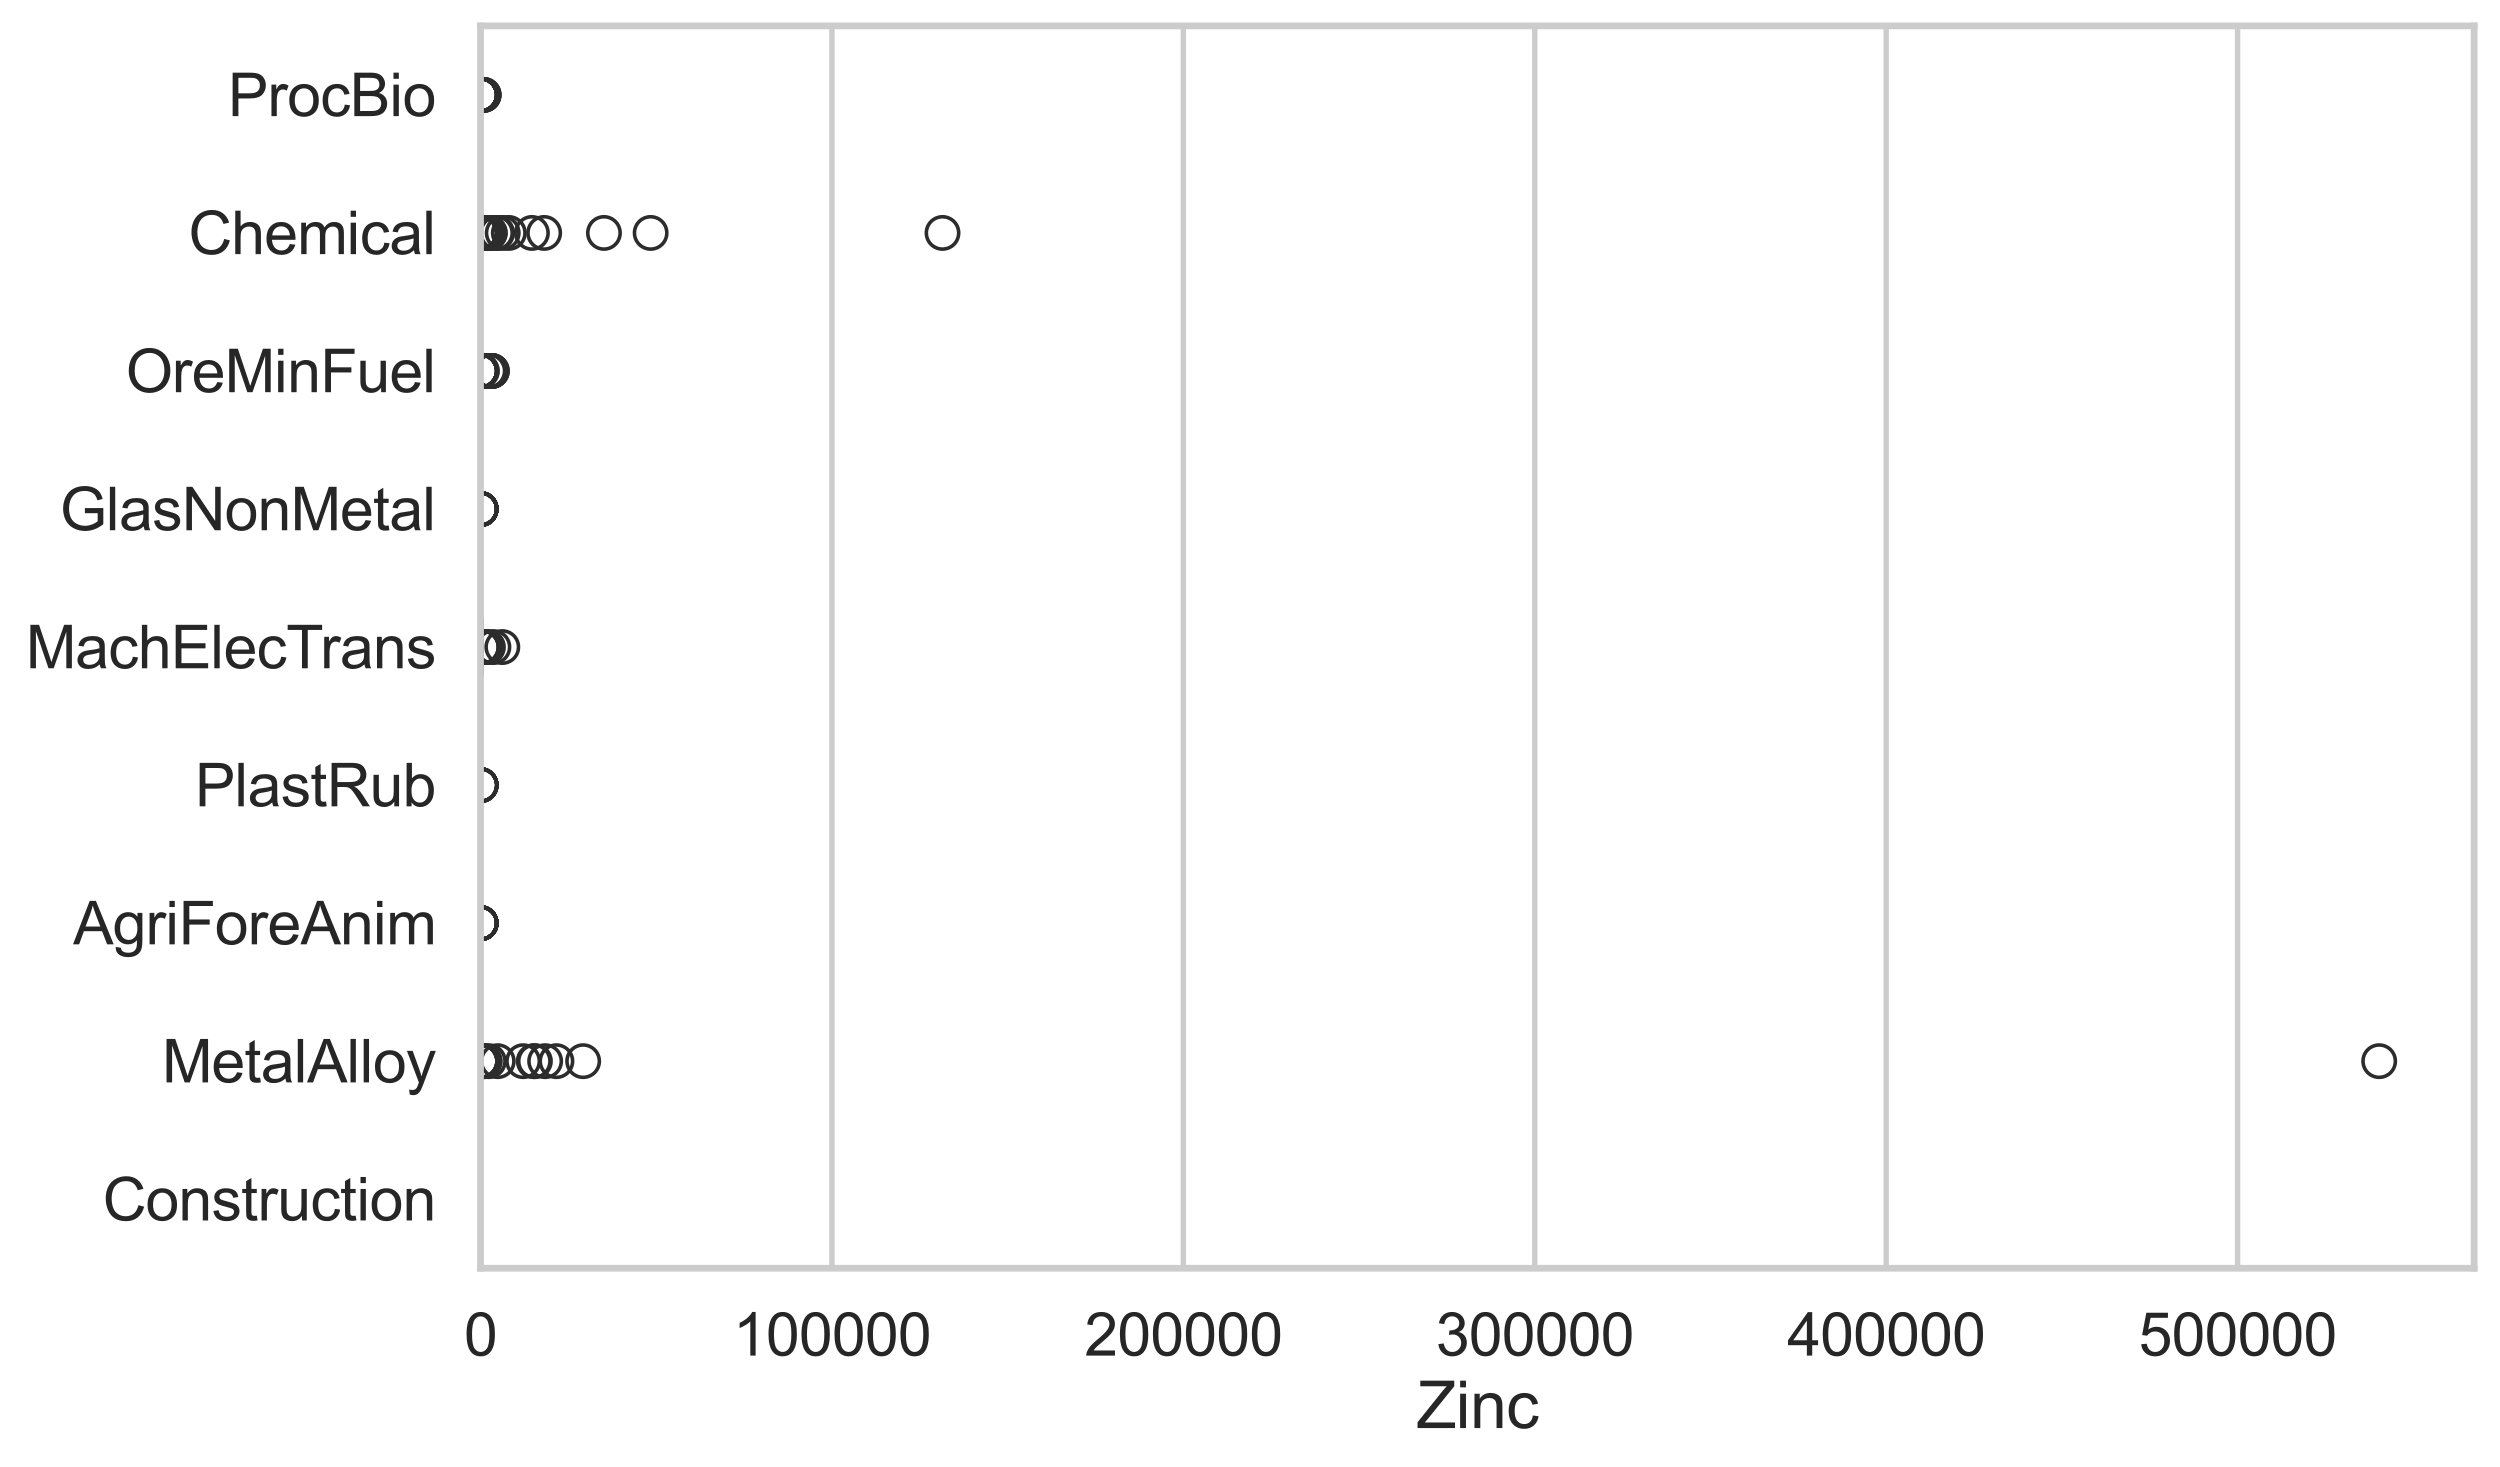 <?xml version="1.0" encoding="utf-8" standalone="no"?>
<!DOCTYPE svg PUBLIC "-//W3C//DTD SVG 1.1//EN"
  "http://www.w3.org/Graphics/SVG/1.1/DTD/svg11.dtd">
<svg xmlns:xlink="http://www.w3.org/1999/xlink" width="695.577pt" height="408.111pt" viewBox="0 0 695.577 408.111" xmlns="http://www.w3.org/2000/svg" version="1.1">
 <defs>
  <style type="text/css">*{stroke-linejoin: round; stroke-linecap: butt}</style>
 </defs>
 <g id="figure_1">
  <g id="patch_1">
   <path d="M 0 408.111 
L 695.577 408.111 
L 695.577 0 
L 0 0 
z
" style="fill: #ffffff"/>
  </g>
  <g id="axes_1">
   <g id="patch_2">
    <path d="M 133.697 352.86 
L 688.377 352.86 
L 688.377 7.2 
L 133.697 7.2 
z
" style="fill: #ffffff"/>
   </g>
   <g id="matplotlib.axis_1">
    <g id="xtick_1">
     <g id="line2d_1">
      <path d="M 133.697 352.86 
L 133.697 7.2 
" clip-path="url(#p09e934f419)" style="fill: none; stroke: #cccccc; stroke-width: 1.5; stroke-linecap: round"/>
     </g>
     <g id="text_1">
      <!-- 0 -->
      <g style="fill: #262626" transform="translate(129.109 377.17) scale(0.165 -0.165)">
       <defs>
        <path id="ArialMT-30" d="M 266 2259 
Q 266 3072 433 3567 
Q 600 4063 929 4331 
Q 1259 4600 1759 4600 
Q 2128 4600 2406 4451 
Q 2684 4303 2865 4023 
Q 3047 3744 3150 3342 
Q 3253 2941 3253 2259 
Q 3253 1453 3087 958 
Q 2922 463 2592 192 
Q 2263 -78 1759 -78 
Q 1097 -78 719 397 
Q 266 969 266 2259 
z
M 844 2259 
Q 844 1131 1108 757 
Q 1372 384 1759 384 
Q 2147 384 2411 759 
Q 2675 1134 2675 2259 
Q 2675 3391 2411 3762 
Q 2147 4134 1753 4134 
Q 1366 4134 1134 3806 
Q 844 3388 844 2259 
z
" transform="scale(0.016)"/>
       </defs>
       <use xlink:href="#ArialMT-30"/>
      </g>
     </g>
    </g>
    <g id="xtick_2">
     <g id="line2d_2">
      <path d="M 231.471 352.86 
L 231.471 7.2 
" clip-path="url(#p09e934f419)" style="fill: none; stroke: #cccccc; stroke-width: 1.5; stroke-linecap: round"/>
     </g>
     <g id="text_2">
      <!-- 100000 -->
      <g style="fill: #262626" transform="translate(203.944 377.17) scale(0.165 -0.165)">
       <defs>
        <path id="ArialMT-31" d="M 2384 0 
L 1822 0 
L 1822 3584 
Q 1619 3391 1289 3197 
Q 959 3003 697 2906 
L 697 3450 
Q 1169 3672 1522 3987 
Q 1875 4303 2022 4600 
L 2384 4600 
L 2384 0 
z
" transform="scale(0.016)"/>
       </defs>
       <use xlink:href="#ArialMT-31"/>
       <use xlink:href="#ArialMT-30" transform="translate(55.615 0)"/>
       <use xlink:href="#ArialMT-30" transform="translate(111.23 0)"/>
       <use xlink:href="#ArialMT-30" transform="translate(166.846 0)"/>
       <use xlink:href="#ArialMT-30" transform="translate(222.461 0)"/>
       <use xlink:href="#ArialMT-30" transform="translate(278.076 0)"/>
      </g>
     </g>
    </g>
    <g id="xtick_3">
     <g id="line2d_3">
      <path d="M 329.244 352.86 
L 329.244 7.2 
" clip-path="url(#p09e934f419)" style="fill: none; stroke: #cccccc; stroke-width: 1.5; stroke-linecap: round"/>
     </g>
     <g id="text_3">
      <!-- 200000 -->
      <g style="fill: #262626" transform="translate(301.718 377.17) scale(0.165 -0.165)">
       <defs>
        <path id="ArialMT-32" d="M 3222 541 
L 3222 0 
L 194 0 
Q 188 203 259 391 
Q 375 700 629 1000 
Q 884 1300 1366 1694 
Q 2113 2306 2375 2664 
Q 2638 3022 2638 3341 
Q 2638 3675 2398 3904 
Q 2159 4134 1775 4134 
Q 1369 4134 1125 3890 
Q 881 3647 878 3216 
L 300 3275 
Q 359 3922 746 4261 
Q 1134 4600 1788 4600 
Q 2447 4600 2831 4234 
Q 3216 3869 3216 3328 
Q 3216 3053 3103 2787 
Q 2991 2522 2730 2228 
Q 2469 1934 1863 1422 
Q 1356 997 1212 845 
Q 1069 694 975 541 
L 3222 541 
z
" transform="scale(0.016)"/>
       </defs>
       <use xlink:href="#ArialMT-32"/>
       <use xlink:href="#ArialMT-30" transform="translate(55.615 0)"/>
       <use xlink:href="#ArialMT-30" transform="translate(111.23 0)"/>
       <use xlink:href="#ArialMT-30" transform="translate(166.846 0)"/>
       <use xlink:href="#ArialMT-30" transform="translate(222.461 0)"/>
       <use xlink:href="#ArialMT-30" transform="translate(278.076 0)"/>
      </g>
     </g>
    </g>
    <g id="xtick_4">
     <g id="line2d_4">
      <path d="M 427.018 352.86 
L 427.018 7.2 
" clip-path="url(#p09e934f419)" style="fill: none; stroke: #cccccc; stroke-width: 1.5; stroke-linecap: round"/>
     </g>
     <g id="text_4">
      <!-- 300000 -->
      <g style="fill: #262626" transform="translate(399.491 377.17) scale(0.165 -0.165)">
       <defs>
        <path id="ArialMT-33" d="M 269 1209 
L 831 1284 
Q 928 806 1161 595 
Q 1394 384 1728 384 
Q 2125 384 2398 659 
Q 2672 934 2672 1341 
Q 2672 1728 2419 1979 
Q 2166 2231 1775 2231 
Q 1616 2231 1378 2169 
L 1441 2663 
Q 1497 2656 1531 2656 
Q 1891 2656 2178 2843 
Q 2466 3031 2466 3422 
Q 2466 3731 2256 3934 
Q 2047 4138 1716 4138 
Q 1388 4138 1169 3931 
Q 950 3725 888 3313 
L 325 3413 
Q 428 3978 793 4289 
Q 1159 4600 1703 4600 
Q 2078 4600 2393 4439 
Q 2709 4278 2876 4000 
Q 3044 3722 3044 3409 
Q 3044 3113 2884 2869 
Q 2725 2625 2413 2481 
Q 2819 2388 3044 2092 
Q 3269 1797 3269 1353 
Q 3269 753 2831 336 
Q 2394 -81 1725 -81 
Q 1122 -81 723 278 
Q 325 638 269 1209 
z
" transform="scale(0.016)"/>
       </defs>
       <use xlink:href="#ArialMT-33"/>
       <use xlink:href="#ArialMT-30" transform="translate(55.615 0)"/>
       <use xlink:href="#ArialMT-30" transform="translate(111.23 0)"/>
       <use xlink:href="#ArialMT-30" transform="translate(166.846 0)"/>
       <use xlink:href="#ArialMT-30" transform="translate(222.461 0)"/>
       <use xlink:href="#ArialMT-30" transform="translate(278.076 0)"/>
      </g>
     </g>
    </g>
    <g id="xtick_5">
     <g id="line2d_5">
      <path d="M 524.792 352.86 
L 524.792 7.2 
" clip-path="url(#p09e934f419)" style="fill: none; stroke: #cccccc; stroke-width: 1.5; stroke-linecap: round"/>
     </g>
     <g id="text_5">
      <!-- 400000 -->
      <g style="fill: #262626" transform="translate(497.265 377.17) scale(0.165 -0.165)">
       <defs>
        <path id="ArialMT-34" d="M 2069 0 
L 2069 1097 
L 81 1097 
L 81 1613 
L 2172 4581 
L 2631 4581 
L 2631 1613 
L 3250 1613 
L 3250 1097 
L 2631 1097 
L 2631 0 
L 2069 0 
z
M 2069 1613 
L 2069 3678 
L 634 1613 
L 2069 1613 
z
" transform="scale(0.016)"/>
       </defs>
       <use xlink:href="#ArialMT-34"/>
       <use xlink:href="#ArialMT-30" transform="translate(55.615 0)"/>
       <use xlink:href="#ArialMT-30" transform="translate(111.23 0)"/>
       <use xlink:href="#ArialMT-30" transform="translate(166.846 0)"/>
       <use xlink:href="#ArialMT-30" transform="translate(222.461 0)"/>
       <use xlink:href="#ArialMT-30" transform="translate(278.076 0)"/>
      </g>
     </g>
    </g>
    <g id="xtick_6">
     <g id="line2d_6">
      <path d="M 622.565 352.86 
L 622.565 7.2 
" clip-path="url(#p09e934f419)" style="fill: none; stroke: #cccccc; stroke-width: 1.5; stroke-linecap: round"/>
     </g>
     <g id="text_6">
      <!-- 500000 -->
      <g style="fill: #262626" transform="translate(595.039 377.17) scale(0.165 -0.165)">
       <defs>
        <path id="ArialMT-35" d="M 266 1200 
L 856 1250 
Q 922 819 1161 601 
Q 1400 384 1738 384 
Q 2144 384 2425 690 
Q 2706 997 2706 1503 
Q 2706 1984 2436 2262 
Q 2166 2541 1728 2541 
Q 1456 2541 1237 2417 
Q 1019 2294 894 2097 
L 366 2166 
L 809 4519 
L 3088 4519 
L 3088 3981 
L 1259 3981 
L 1013 2750 
Q 1425 3038 1878 3038 
Q 2478 3038 2890 2622 
Q 3303 2206 3303 1553 
Q 3303 931 2941 478 
Q 2500 -78 1738 -78 
Q 1113 -78 717 272 
Q 322 622 266 1200 
z
" transform="scale(0.016)"/>
       </defs>
       <use xlink:href="#ArialMT-35"/>
       <use xlink:href="#ArialMT-30" transform="translate(55.615 0)"/>
       <use xlink:href="#ArialMT-30" transform="translate(111.23 0)"/>
       <use xlink:href="#ArialMT-30" transform="translate(166.846 0)"/>
       <use xlink:href="#ArialMT-30" transform="translate(222.461 0)"/>
       <use xlink:href="#ArialMT-30" transform="translate(278.076 0)"/>
      </g>
     </g>
    </g>
    <g id="text_7">
     <!-- Zinc -->
     <g style="fill: #262626" transform="translate(394.035 397.334) scale(0.18 -0.18)">
      <defs>
       <path id="ArialMT-5a" d="M 128 0 
L 128 563 
L 2475 3497 
Q 2725 3809 2950 4041 
L 394 4041 
L 394 4581 
L 3675 4581 
L 3675 4041 
L 1103 863 
L 825 541 
L 3750 541 
L 3750 0 
L 128 0 
z
" transform="scale(0.016)"/>
       <path id="ArialMT-69" d="M 425 3934 
L 425 4581 
L 988 4581 
L 988 3934 
L 425 3934 
z
M 425 0 
L 425 3319 
L 988 3319 
L 988 0 
L 425 0 
z
" transform="scale(0.016)"/>
       <path id="ArialMT-6e" d="M 422 0 
L 422 3319 
L 928 3319 
L 928 2847 
Q 1294 3394 1984 3394 
Q 2284 3394 2536 3286 
Q 2788 3178 2913 3003 
Q 3038 2828 3088 2588 
Q 3119 2431 3119 2041 
L 3119 0 
L 2556 0 
L 2556 2019 
Q 2556 2363 2490 2533 
Q 2425 2703 2258 2804 
Q 2091 2906 1866 2906 
Q 1506 2906 1245 2678 
Q 984 2450 984 1813 
L 984 0 
L 422 0 
z
" transform="scale(0.016)"/>
       <path id="ArialMT-63" d="M 2588 1216 
L 3141 1144 
Q 3050 572 2676 248 
Q 2303 -75 1759 -75 
Q 1078 -75 664 370 
Q 250 816 250 1647 
Q 250 2184 428 2587 
Q 606 2991 970 3192 
Q 1334 3394 1763 3394 
Q 2303 3394 2647 3120 
Q 2991 2847 3088 2344 
L 2541 2259 
Q 2463 2594 2264 2762 
Q 2066 2931 1784 2931 
Q 1359 2931 1093 2626 
Q 828 2322 828 1663 
Q 828 994 1084 691 
Q 1341 388 1753 388 
Q 2084 388 2306 591 
Q 2528 794 2588 1216 
z
" transform="scale(0.016)"/>
      </defs>
      <use xlink:href="#ArialMT-5a"/>
      <use xlink:href="#ArialMT-69" transform="translate(61.084 0)"/>
      <use xlink:href="#ArialMT-6e" transform="translate(83.301 0)"/>
      <use xlink:href="#ArialMT-63" transform="translate(138.916 0)"/>
     </g>
    </g>
   </g>
   <g id="matplotlib.axis_2">
    <g id="ytick_1">
     <g id="text_8">
      <!-- ProcBio -->
      <g style="fill: #262626" transform="translate(63.424 32.309) scale(0.165 -0.165)">
       <defs>
        <path id="ArialMT-50" d="M 494 0 
L 494 4581 
L 2222 4581 
Q 2678 4581 2919 4538 
Q 3256 4481 3484 4323 
Q 3713 4166 3852 3881 
Q 3991 3597 3991 3256 
Q 3991 2672 3619 2267 
Q 3247 1863 2275 1863 
L 1100 1863 
L 1100 0 
L 494 0 
z
M 1100 2403 
L 2284 2403 
Q 2872 2403 3119 2622 
Q 3366 2841 3366 3238 
Q 3366 3525 3220 3729 
Q 3075 3934 2838 4000 
Q 2684 4041 2272 4041 
L 1100 4041 
L 1100 2403 
z
" transform="scale(0.016)"/>
        <path id="ArialMT-72" d="M 416 0 
L 416 3319 
L 922 3319 
L 922 2816 
Q 1116 3169 1280 3281 
Q 1444 3394 1641 3394 
Q 1925 3394 2219 3213 
L 2025 2691 
Q 1819 2813 1613 2813 
Q 1428 2813 1281 2702 
Q 1134 2591 1072 2394 
Q 978 2094 978 1738 
L 978 0 
L 416 0 
z
" transform="scale(0.016)"/>
        <path id="ArialMT-6f" d="M 213 1659 
Q 213 2581 725 3025 
Q 1153 3394 1769 3394 
Q 2453 3394 2887 2945 
Q 3322 2497 3322 1706 
Q 3322 1066 3130 698 
Q 2938 331 2570 128 
Q 2203 -75 1769 -75 
Q 1072 -75 642 372 
Q 213 819 213 1659 
z
M 791 1659 
Q 791 1022 1069 705 
Q 1347 388 1769 388 
Q 2188 388 2466 706 
Q 2744 1025 2744 1678 
Q 2744 2294 2464 2611 
Q 2184 2928 1769 2928 
Q 1347 2928 1069 2612 
Q 791 2297 791 1659 
z
" transform="scale(0.016)"/>
        <path id="ArialMT-42" d="M 469 0 
L 469 4581 
L 2188 4581 
Q 2713 4581 3030 4442 
Q 3347 4303 3526 4014 
Q 3706 3725 3706 3409 
Q 3706 3116 3547 2856 
Q 3388 2597 3066 2438 
Q 3481 2316 3704 2022 
Q 3928 1728 3928 1328 
Q 3928 1006 3792 729 
Q 3656 453 3456 303 
Q 3256 153 2954 76 
Q 2653 0 2216 0 
L 469 0 
z
M 1075 2656 
L 2066 2656 
Q 2469 2656 2644 2709 
Q 2875 2778 2992 2937 
Q 3109 3097 3109 3338 
Q 3109 3566 3000 3739 
Q 2891 3913 2687 3977 
Q 2484 4041 1991 4041 
L 1075 4041 
L 1075 2656 
z
M 1075 541 
L 2216 541 
Q 2509 541 2628 563 
Q 2838 600 2978 687 
Q 3119 775 3209 942 
Q 3300 1109 3300 1328 
Q 3300 1584 3169 1773 
Q 3038 1963 2805 2039 
Q 2572 2116 2134 2116 
L 1075 2116 
L 1075 541 
z
" transform="scale(0.016)"/>
       </defs>
       <use xlink:href="#ArialMT-50"/>
       <use xlink:href="#ArialMT-72" transform="translate(66.699 0)"/>
       <use xlink:href="#ArialMT-6f" transform="translate(100 0)"/>
       <use xlink:href="#ArialMT-63" transform="translate(155.615 0)"/>
       <use xlink:href="#ArialMT-42" transform="translate(205.615 0)"/>
       <use xlink:href="#ArialMT-69" transform="translate(272.314 0)"/>
       <use xlink:href="#ArialMT-6f" transform="translate(294.531 0)"/>
      </g>
     </g>
    </g>
    <g id="ytick_2">
     <g id="text_9">
      <!-- Chemical -->
      <g style="fill: #262626" transform="translate(52.428 70.715) scale(0.165 -0.165)">
       <defs>
        <path id="ArialMT-43" d="M 3763 1606 
L 4369 1453 
Q 4178 706 3683 314 
Q 3188 -78 2472 -78 
Q 1731 -78 1267 223 
Q 803 525 561 1097 
Q 319 1669 319 2325 
Q 319 3041 592 3573 
Q 866 4106 1370 4382 
Q 1875 4659 2481 4659 
Q 3169 4659 3637 4309 
Q 4106 3959 4291 3325 
L 3694 3184 
Q 3534 3684 3231 3912 
Q 2928 4141 2469 4141 
Q 1941 4141 1586 3887 
Q 1231 3634 1087 3207 
Q 944 2781 944 2328 
Q 944 1744 1114 1308 
Q 1284 872 1643 656 
Q 2003 441 2422 441 
Q 2931 441 3284 734 
Q 3638 1028 3763 1606 
z
" transform="scale(0.016)"/>
        <path id="ArialMT-68" d="M 422 0 
L 422 4581 
L 984 4581 
L 984 2938 
Q 1378 3394 1978 3394 
Q 2347 3394 2619 3248 
Q 2891 3103 3008 2847 
Q 3125 2591 3125 2103 
L 3125 0 
L 2563 0 
L 2563 2103 
Q 2563 2525 2380 2717 
Q 2197 2909 1863 2909 
Q 1613 2909 1392 2779 
Q 1172 2650 1078 2428 
Q 984 2206 984 1816 
L 984 0 
L 422 0 
z
" transform="scale(0.016)"/>
        <path id="ArialMT-65" d="M 2694 1069 
L 3275 997 
Q 3138 488 2766 206 
Q 2394 -75 1816 -75 
Q 1088 -75 661 373 
Q 234 822 234 1631 
Q 234 2469 665 2931 
Q 1097 3394 1784 3394 
Q 2450 3394 2872 2941 
Q 3294 2488 3294 1666 
Q 3294 1616 3291 1516 
L 816 1516 
Q 847 969 1125 678 
Q 1403 388 1819 388 
Q 2128 388 2347 550 
Q 2566 713 2694 1069 
z
M 847 1978 
L 2700 1978 
Q 2663 2397 2488 2606 
Q 2219 2931 1791 2931 
Q 1403 2931 1139 2672 
Q 875 2413 847 1978 
z
" transform="scale(0.016)"/>
        <path id="ArialMT-6d" d="M 422 0 
L 422 3319 
L 925 3319 
L 925 2853 
Q 1081 3097 1340 3245 
Q 1600 3394 1931 3394 
Q 2300 3394 2536 3241 
Q 2772 3088 2869 2813 
Q 3263 3394 3894 3394 
Q 4388 3394 4653 3120 
Q 4919 2847 4919 2278 
L 4919 0 
L 4359 0 
L 4359 2091 
Q 4359 2428 4304 2576 
Q 4250 2725 4106 2815 
Q 3963 2906 3769 2906 
Q 3419 2906 3187 2673 
Q 2956 2441 2956 1928 
L 2956 0 
L 2394 0 
L 2394 2156 
Q 2394 2531 2256 2718 
Q 2119 2906 1806 2906 
Q 1569 2906 1367 2781 
Q 1166 2656 1075 2415 
Q 984 2175 984 1722 
L 984 0 
L 422 0 
z
" transform="scale(0.016)"/>
        <path id="ArialMT-61" d="M 2588 409 
Q 2275 144 1986 34 
Q 1697 -75 1366 -75 
Q 819 -75 525 192 
Q 231 459 231 875 
Q 231 1119 342 1320 
Q 453 1522 633 1644 
Q 813 1766 1038 1828 
Q 1203 1872 1538 1913 
Q 2219 1994 2541 2106 
Q 2544 2222 2544 2253 
Q 2544 2597 2384 2738 
Q 2169 2928 1744 2928 
Q 1347 2928 1158 2789 
Q 969 2650 878 2297 
L 328 2372 
Q 403 2725 575 2942 
Q 747 3159 1072 3276 
Q 1397 3394 1825 3394 
Q 2250 3394 2515 3294 
Q 2781 3194 2906 3042 
Q 3031 2891 3081 2659 
Q 3109 2516 3109 2141 
L 3109 1391 
Q 3109 606 3145 398 
Q 3181 191 3288 0 
L 2700 0 
Q 2613 175 2588 409 
z
M 2541 1666 
Q 2234 1541 1622 1453 
Q 1275 1403 1131 1340 
Q 988 1278 909 1158 
Q 831 1038 831 891 
Q 831 666 1001 516 
Q 1172 366 1500 366 
Q 1825 366 2078 508 
Q 2331 650 2450 897 
Q 2541 1088 2541 1459 
L 2541 1666 
z
" transform="scale(0.016)"/>
        <path id="ArialMT-6c" d="M 409 0 
L 409 4581 
L 972 4581 
L 972 0 
L 409 0 
z
" transform="scale(0.016)"/>
       </defs>
       <use xlink:href="#ArialMT-43"/>
       <use xlink:href="#ArialMT-68" transform="translate(72.217 0)"/>
       <use xlink:href="#ArialMT-65" transform="translate(127.832 0)"/>
       <use xlink:href="#ArialMT-6d" transform="translate(183.447 0)"/>
       <use xlink:href="#ArialMT-69" transform="translate(266.748 0)"/>
       <use xlink:href="#ArialMT-63" transform="translate(288.965 0)"/>
       <use xlink:href="#ArialMT-61" transform="translate(338.965 0)"/>
       <use xlink:href="#ArialMT-6c" transform="translate(394.58 0)"/>
      </g>
     </g>
    </g>
    <g id="ytick_3">
     <g id="text_10">
      <!-- OreMinFuel -->
      <g style="fill: #262626" transform="translate(35.013 109.122) scale(0.165 -0.165)">
       <defs>
        <path id="ArialMT-4f" d="M 309 2231 
Q 309 3372 921 4017 
Q 1534 4663 2503 4663 
Q 3138 4663 3647 4359 
Q 4156 4056 4423 3514 
Q 4691 2972 4691 2284 
Q 4691 1588 4409 1038 
Q 4128 488 3612 205 
Q 3097 -78 2500 -78 
Q 1853 -78 1343 234 
Q 834 547 571 1087 
Q 309 1628 309 2231 
z
M 934 2222 
Q 934 1394 1379 917 
Q 1825 441 2497 441 
Q 3181 441 3623 922 
Q 4066 1403 4066 2288 
Q 4066 2847 3877 3264 
Q 3688 3681 3323 3911 
Q 2959 4141 2506 4141 
Q 1863 4141 1398 3698 
Q 934 3256 934 2222 
z
" transform="scale(0.016)"/>
        <path id="ArialMT-4d" d="M 475 0 
L 475 4581 
L 1388 4581 
L 2472 1338 
Q 2622 884 2691 659 
Q 2769 909 2934 1394 
L 4031 4581 
L 4847 4581 
L 4847 0 
L 4263 0 
L 4263 3834 
L 2931 0 
L 2384 0 
L 1059 3900 
L 1059 0 
L 475 0 
z
" transform="scale(0.016)"/>
        <path id="ArialMT-46" d="M 525 0 
L 525 4581 
L 3616 4581 
L 3616 4041 
L 1131 4041 
L 1131 2622 
L 3281 2622 
L 3281 2081 
L 1131 2081 
L 1131 0 
L 525 0 
z
" transform="scale(0.016)"/>
        <path id="ArialMT-75" d="M 2597 0 
L 2597 488 
Q 2209 -75 1544 -75 
Q 1250 -75 995 37 
Q 741 150 617 320 
Q 494 491 444 738 
Q 409 903 409 1263 
L 409 3319 
L 972 3319 
L 972 1478 
Q 972 1038 1006 884 
Q 1059 663 1231 536 
Q 1403 409 1656 409 
Q 1909 409 2131 539 
Q 2353 669 2445 892 
Q 2538 1116 2538 1541 
L 2538 3319 
L 3100 3319 
L 3100 0 
L 2597 0 
z
" transform="scale(0.016)"/>
       </defs>
       <use xlink:href="#ArialMT-4f"/>
       <use xlink:href="#ArialMT-72" transform="translate(77.783 0)"/>
       <use xlink:href="#ArialMT-65" transform="translate(111.084 0)"/>
       <use xlink:href="#ArialMT-4d" transform="translate(166.699 0)"/>
       <use xlink:href="#ArialMT-69" transform="translate(250 0)"/>
       <use xlink:href="#ArialMT-6e" transform="translate(272.217 0)"/>
       <use xlink:href="#ArialMT-46" transform="translate(327.832 0)"/>
       <use xlink:href="#ArialMT-75" transform="translate(388.916 0)"/>
       <use xlink:href="#ArialMT-65" transform="translate(444.531 0)"/>
       <use xlink:href="#ArialMT-6c" transform="translate(500.146 0)"/>
      </g>
     </g>
    </g>
    <g id="ytick_4">
     <g id="text_11">
      <!-- GlasNonMetal -->
      <g style="fill: #262626" transform="translate(16.659 147.529) scale(0.165 -0.165)">
       <defs>
        <path id="ArialMT-47" d="M 2638 1797 
L 2638 2334 
L 4578 2338 
L 4578 638 
Q 4131 281 3656 101 
Q 3181 -78 2681 -78 
Q 2006 -78 1454 211 
Q 903 500 622 1047 
Q 341 1594 341 2269 
Q 341 2938 620 3517 
Q 900 4097 1425 4378 
Q 1950 4659 2634 4659 
Q 3131 4659 3532 4498 
Q 3934 4338 4162 4050 
Q 4391 3763 4509 3300 
L 3963 3150 
Q 3859 3500 3706 3700 
Q 3553 3900 3268 4020 
Q 2984 4141 2638 4141 
Q 2222 4141 1919 4014 
Q 1616 3888 1430 3681 
Q 1244 3475 1141 3228 
Q 966 2803 966 2306 
Q 966 1694 1177 1281 
Q 1388 869 1791 669 
Q 2194 469 2647 469 
Q 3041 469 3416 620 
Q 3791 772 3984 944 
L 3984 1797 
L 2638 1797 
z
" transform="scale(0.016)"/>
        <path id="ArialMT-73" d="M 197 991 
L 753 1078 
Q 800 744 1014 566 
Q 1228 388 1613 388 
Q 2000 388 2187 545 
Q 2375 703 2375 916 
Q 2375 1106 2209 1216 
Q 2094 1291 1634 1406 
Q 1016 1563 777 1677 
Q 538 1791 414 1992 
Q 291 2194 291 2438 
Q 291 2659 392 2848 
Q 494 3038 669 3163 
Q 800 3259 1026 3326 
Q 1253 3394 1513 3394 
Q 1903 3394 2198 3281 
Q 2494 3169 2634 2976 
Q 2775 2784 2828 2463 
L 2278 2388 
Q 2241 2644 2061 2787 
Q 1881 2931 1553 2931 
Q 1166 2931 1000 2803 
Q 834 2675 834 2503 
Q 834 2394 903 2306 
Q 972 2216 1119 2156 
Q 1203 2125 1616 2013 
Q 2213 1853 2448 1751 
Q 2684 1650 2818 1456 
Q 2953 1263 2953 975 
Q 2953 694 2789 445 
Q 2625 197 2315 61 
Q 2006 -75 1616 -75 
Q 969 -75 630 194 
Q 291 463 197 991 
z
" transform="scale(0.016)"/>
        <path id="ArialMT-4e" d="M 488 0 
L 488 4581 
L 1109 4581 
L 3516 984 
L 3516 4581 
L 4097 4581 
L 4097 0 
L 3475 0 
L 1069 3600 
L 1069 0 
L 488 0 
z
" transform="scale(0.016)"/>
        <path id="ArialMT-74" d="M 1650 503 
L 1731 6 
Q 1494 -44 1306 -44 
Q 1000 -44 831 53 
Q 663 150 594 308 
Q 525 466 525 972 
L 525 2881 
L 113 2881 
L 113 3319 
L 525 3319 
L 525 4141 
L 1084 4478 
L 1084 3319 
L 1650 3319 
L 1650 2881 
L 1084 2881 
L 1084 941 
Q 1084 700 1114 631 
Q 1144 563 1211 522 
Q 1278 481 1403 481 
Q 1497 481 1650 503 
z
" transform="scale(0.016)"/>
       </defs>
       <use xlink:href="#ArialMT-47"/>
       <use xlink:href="#ArialMT-6c" transform="translate(77.783 0)"/>
       <use xlink:href="#ArialMT-61" transform="translate(100 0)"/>
       <use xlink:href="#ArialMT-73" transform="translate(155.615 0)"/>
       <use xlink:href="#ArialMT-4e" transform="translate(205.615 0)"/>
       <use xlink:href="#ArialMT-6f" transform="translate(277.832 0)"/>
       <use xlink:href="#ArialMT-6e" transform="translate(333.447 0)"/>
       <use xlink:href="#ArialMT-4d" transform="translate(389.062 0)"/>
       <use xlink:href="#ArialMT-65" transform="translate(472.363 0)"/>
       <use xlink:href="#ArialMT-74" transform="translate(527.979 0)"/>
       <use xlink:href="#ArialMT-61" transform="translate(555.762 0)"/>
       <use xlink:href="#ArialMT-6c" transform="translate(611.377 0)"/>
      </g>
     </g>
    </g>
    <g id="ytick_5">
     <g id="text_12">
      <!-- MachElecTrans -->
      <g style="fill: #262626" transform="translate(7.2 185.935) scale(0.165 -0.165)">
       <defs>
        <path id="ArialMT-45" d="M 506 0 
L 506 4581 
L 3819 4581 
L 3819 4041 
L 1113 4041 
L 1113 2638 
L 3647 2638 
L 3647 2100 
L 1113 2100 
L 1113 541 
L 3925 541 
L 3925 0 
L 506 0 
z
" transform="scale(0.016)"/>
        <path id="ArialMT-54" d="M 1659 0 
L 1659 4041 
L 150 4041 
L 150 4581 
L 3781 4581 
L 3781 4041 
L 2266 4041 
L 2266 0 
L 1659 0 
z
" transform="scale(0.016)"/>
       </defs>
       <use xlink:href="#ArialMT-4d"/>
       <use xlink:href="#ArialMT-61" transform="translate(83.301 0)"/>
       <use xlink:href="#ArialMT-63" transform="translate(138.916 0)"/>
       <use xlink:href="#ArialMT-68" transform="translate(188.916 0)"/>
       <use xlink:href="#ArialMT-45" transform="translate(244.531 0)"/>
       <use xlink:href="#ArialMT-6c" transform="translate(311.23 0)"/>
       <use xlink:href="#ArialMT-65" transform="translate(333.447 0)"/>
       <use xlink:href="#ArialMT-63" transform="translate(389.062 0)"/>
       <use xlink:href="#ArialMT-54" transform="translate(439.062 0)"/>
       <use xlink:href="#ArialMT-72" transform="translate(496.396 0)"/>
       <use xlink:href="#ArialMT-61" transform="translate(529.697 0)"/>
       <use xlink:href="#ArialMT-6e" transform="translate(585.312 0)"/>
       <use xlink:href="#ArialMT-73" transform="translate(640.928 0)"/>
      </g>
     </g>
    </g>
    <g id="ytick_6">
     <g id="text_13">
      <!-- PlastRub -->
      <g style="fill: #262626" transform="translate(54.248 224.342) scale(0.165 -0.165)">
       <defs>
        <path id="ArialMT-52" d="M 503 0 
L 503 4581 
L 2534 4581 
Q 3147 4581 3465 4457 
Q 3784 4334 3975 4021 
Q 4166 3709 4166 3331 
Q 4166 2844 3850 2509 
Q 3534 2175 2875 2084 
Q 3116 1969 3241 1856 
Q 3506 1613 3744 1247 
L 4541 0 
L 3778 0 
L 3172 953 
Q 2906 1366 2734 1584 
Q 2563 1803 2427 1890 
Q 2291 1978 2150 2013 
Q 2047 2034 1813 2034 
L 1109 2034 
L 1109 0 
L 503 0 
z
M 1109 2559 
L 2413 2559 
Q 2828 2559 3062 2645 
Q 3297 2731 3419 2920 
Q 3541 3109 3541 3331 
Q 3541 3656 3305 3865 
Q 3069 4075 2559 4075 
L 1109 4075 
L 1109 2559 
z
" transform="scale(0.016)"/>
        <path id="ArialMT-62" d="M 941 0 
L 419 0 
L 419 4581 
L 981 4581 
L 981 2947 
Q 1338 3394 1891 3394 
Q 2197 3394 2470 3270 
Q 2744 3147 2920 2923 
Q 3097 2700 3197 2384 
Q 3297 2069 3297 1709 
Q 3297 856 2875 390 
Q 2453 -75 1863 -75 
Q 1275 -75 941 416 
L 941 0 
z
M 934 1684 
Q 934 1088 1097 822 
Q 1363 388 1816 388 
Q 2184 388 2453 708 
Q 2722 1028 2722 1663 
Q 2722 2313 2464 2622 
Q 2206 2931 1841 2931 
Q 1472 2931 1203 2611 
Q 934 2291 934 1684 
z
" transform="scale(0.016)"/>
       </defs>
       <use xlink:href="#ArialMT-50"/>
       <use xlink:href="#ArialMT-6c" transform="translate(66.699 0)"/>
       <use xlink:href="#ArialMT-61" transform="translate(88.916 0)"/>
       <use xlink:href="#ArialMT-73" transform="translate(144.531 0)"/>
       <use xlink:href="#ArialMT-74" transform="translate(194.531 0)"/>
       <use xlink:href="#ArialMT-52" transform="translate(222.314 0)"/>
       <use xlink:href="#ArialMT-75" transform="translate(294.531 0)"/>
       <use xlink:href="#ArialMT-62" transform="translate(350.146 0)"/>
      </g>
     </g>
    </g>
    <g id="ytick_7">
     <g id="text_14">
      <!-- AgriForeAnim -->
      <g style="fill: #262626" transform="translate(20.341 262.749) scale(0.165 -0.165)">
       <defs>
        <path id="ArialMT-41" d="M -9 0 
L 1750 4581 
L 2403 4581 
L 4278 0 
L 3588 0 
L 3053 1388 
L 1138 1388 
L 634 0 
L -9 0 
z
M 1313 1881 
L 2866 1881 
L 2388 3150 
Q 2169 3728 2063 4100 
Q 1975 3659 1816 3225 
L 1313 1881 
z
" transform="scale(0.016)"/>
        <path id="ArialMT-67" d="M 319 -275 
L 866 -356 
Q 900 -609 1056 -725 
Q 1266 -881 1628 -881 
Q 2019 -881 2231 -725 
Q 2444 -569 2519 -288 
Q 2563 -116 2559 434 
Q 2191 0 1641 0 
Q 956 0 581 494 
Q 206 988 206 1678 
Q 206 2153 378 2554 
Q 550 2956 876 3175 
Q 1203 3394 1644 3394 
Q 2231 3394 2613 2919 
L 2613 3319 
L 3131 3319 
L 3131 450 
Q 3131 -325 2973 -648 
Q 2816 -972 2473 -1159 
Q 2131 -1347 1631 -1347 
Q 1038 -1347 672 -1080 
Q 306 -813 319 -275 
z
M 784 1719 
Q 784 1066 1043 766 
Q 1303 466 1694 466 
Q 2081 466 2343 764 
Q 2606 1063 2606 1700 
Q 2606 2309 2336 2618 
Q 2066 2928 1684 2928 
Q 1309 2928 1046 2623 
Q 784 2319 784 1719 
z
" transform="scale(0.016)"/>
       </defs>
       <use xlink:href="#ArialMT-41"/>
       <use xlink:href="#ArialMT-67" transform="translate(66.699 0)"/>
       <use xlink:href="#ArialMT-72" transform="translate(122.314 0)"/>
       <use xlink:href="#ArialMT-69" transform="translate(155.615 0)"/>
       <use xlink:href="#ArialMT-46" transform="translate(177.832 0)"/>
       <use xlink:href="#ArialMT-6f" transform="translate(238.916 0)"/>
       <use xlink:href="#ArialMT-72" transform="translate(294.531 0)"/>
       <use xlink:href="#ArialMT-65" transform="translate(327.832 0)"/>
       <use xlink:href="#ArialMT-41" transform="translate(383.447 0)"/>
       <use xlink:href="#ArialMT-6e" transform="translate(450.146 0)"/>
       <use xlink:href="#ArialMT-69" transform="translate(505.762 0)"/>
       <use xlink:href="#ArialMT-6d" transform="translate(527.979 0)"/>
      </g>
     </g>
    </g>
    <g id="ytick_8">
     <g id="text_15">
      <!-- MetalAlloy -->
      <g style="fill: #262626" transform="translate(45.088 301.155) scale(0.165 -0.165)">
       <defs>
        <path id="ArialMT-79" d="M 397 -1278 
L 334 -750 
Q 519 -800 656 -800 
Q 844 -800 956 -737 
Q 1069 -675 1141 -563 
Q 1194 -478 1313 -144 
Q 1328 -97 1363 -6 
L 103 3319 
L 709 3319 
L 1400 1397 
Q 1534 1031 1641 628 
Q 1738 1016 1872 1384 
L 2581 3319 
L 3144 3319 
L 1881 -56 
Q 1678 -603 1566 -809 
Q 1416 -1088 1222 -1217 
Q 1028 -1347 759 -1347 
Q 597 -1347 397 -1278 
z
" transform="scale(0.016)"/>
       </defs>
       <use xlink:href="#ArialMT-4d"/>
       <use xlink:href="#ArialMT-65" transform="translate(83.301 0)"/>
       <use xlink:href="#ArialMT-74" transform="translate(138.916 0)"/>
       <use xlink:href="#ArialMT-61" transform="translate(166.699 0)"/>
       <use xlink:href="#ArialMT-6c" transform="translate(222.314 0)"/>
       <use xlink:href="#ArialMT-41" transform="translate(244.531 0)"/>
       <use xlink:href="#ArialMT-6c" transform="translate(311.23 0)"/>
       <use xlink:href="#ArialMT-6c" transform="translate(333.447 0)"/>
       <use xlink:href="#ArialMT-6f" transform="translate(355.664 0)"/>
       <use xlink:href="#ArialMT-79" transform="translate(411.279 0)"/>
      </g>
     </g>
    </g>
    <g id="ytick_9">
     <g id="text_16">
      <!-- Construction -->
      <g style="fill: #262626" transform="translate(28.575 339.562) scale(0.165 -0.165)">
       <use xlink:href="#ArialMT-43"/>
       <use xlink:href="#ArialMT-6f" transform="translate(72.217 0)"/>
       <use xlink:href="#ArialMT-6e" transform="translate(127.832 0)"/>
       <use xlink:href="#ArialMT-73" transform="translate(183.447 0)"/>
       <use xlink:href="#ArialMT-74" transform="translate(233.447 0)"/>
       <use xlink:href="#ArialMT-72" transform="translate(261.23 0)"/>
       <use xlink:href="#ArialMT-75" transform="translate(294.531 0)"/>
       <use xlink:href="#ArialMT-63" transform="translate(350.146 0)"/>
       <use xlink:href="#ArialMT-74" transform="translate(400.146 0)"/>
       <use xlink:href="#ArialMT-69" transform="translate(427.93 0)"/>
       <use xlink:href="#ArialMT-6f" transform="translate(450.146 0)"/>
       <use xlink:href="#ArialMT-6e" transform="translate(505.762 0)"/>
      </g>
     </g>
    </g>
   </g>
   <g id="patch_3">
    <path d="M 133.697 11.041 
L 133.697 41.766 
L 133.698 41.766 
L 133.698 11.041 
L 133.697 11.041 
z
" clip-path="url(#p09e934f419)" style="fill: #c9941d; stroke: #2c2c2c; stroke-linejoin: miter"/>
   </g>
   <g id="line2d_7">
    <path d="M 133.697 26.403 
L 133.697 26.403 
" clip-path="url(#p09e934f419)" style="fill: none; stroke: #2c2c2c"/>
   </g>
   <g id="line2d_8">
    <path d="M 133.698 26.403 
L 133.699 26.403 
" clip-path="url(#p09e934f419)" style="fill: none; stroke: #2c2c2c"/>
   </g>
   <g id="line2d_9">
    <path d="M 133.697 18.722 
L 133.697 34.085 
" clip-path="url(#p09e934f419)" style="fill: none; stroke: #2c2c2c; stroke-linecap: round"/>
   </g>
   <g id="line2d_10">
    <path d="M 133.699 18.722 
L 133.699 34.085 
" clip-path="url(#p09e934f419)" style="fill: none; stroke: #2c2c2c; stroke-linecap: round"/>
   </g>
   <g id="line2d_11">
    <defs>
     <path id="mc8a5e2da3a" d="M 0 4.5 
C 1.193 4.5 2.338 4.026 3.182 3.182 
C 4.026 2.338 4.5 1.193 4.5 0 
C 4.5 -1.193 4.026 -2.338 3.182 -3.182 
C 2.338 -4.026 1.193 -4.5 0 -4.5 
C -1.193 -4.5 -2.338 -4.026 -3.182 -3.182 
C -4.026 -2.338 -4.5 -1.193 -4.5 0 
C -4.5 1.193 -4.026 2.338 -3.182 3.182 
C -2.338 4.026 -1.193 4.5 0 4.5 
z
" style="stroke: #2c2c2c"/>
    </defs>
    <g clip-path="url(#p09e934f419)">
     <use xlink:href="#mc8a5e2da3a" x="133.847" y="26.403" style="fill-opacity: 0; stroke: #2c2c2c"/>
     <use xlink:href="#mc8a5e2da3a" x="133.7" y="26.403" style="fill-opacity: 0; stroke: #2c2c2c"/>
     <use xlink:href="#mc8a5e2da3a" x="133.704" y="26.403" style="fill-opacity: 0; stroke: #2c2c2c"/>
     <use xlink:href="#mc8a5e2da3a" x="134.516" y="26.403" style="fill-opacity: 0; stroke: #2c2c2c"/>
     <use xlink:href="#mc8a5e2da3a" x="134.24" y="26.403" style="fill-opacity: 0; stroke: #2c2c2c"/>
     <use xlink:href="#mc8a5e2da3a" x="133.701" y="26.403" style="fill-opacity: 0; stroke: #2c2c2c"/>
     <use xlink:href="#mc8a5e2da3a" x="134.524" y="26.403" style="fill-opacity: 0; stroke: #2c2c2c"/>
     <use xlink:href="#mc8a5e2da3a" x="134.577" y="26.403" style="fill-opacity: 0; stroke: #2c2c2c"/>
     <use xlink:href="#mc8a5e2da3a" x="133.7" y="26.403" style="fill-opacity: 0; stroke: #2c2c2c"/>
     <use xlink:href="#mc8a5e2da3a" x="133.701" y="26.403" style="fill-opacity: 0; stroke: #2c2c2c"/>
     <use xlink:href="#mc8a5e2da3a" x="133.702" y="26.403" style="fill-opacity: 0; stroke: #2c2c2c"/>
     <use xlink:href="#mc8a5e2da3a" x="133.707" y="26.403" style="fill-opacity: 0; stroke: #2c2c2c"/>
     <use xlink:href="#mc8a5e2da3a" x="133.728" y="26.403" style="fill-opacity: 0; stroke: #2c2c2c"/>
     <use xlink:href="#mc8a5e2da3a" x="133.713" y="26.403" style="fill-opacity: 0; stroke: #2c2c2c"/>
     <use xlink:href="#mc8a5e2da3a" x="133.701" y="26.403" style="fill-opacity: 0; stroke: #2c2c2c"/>
     <use xlink:href="#mc8a5e2da3a" x="133.701" y="26.403" style="fill-opacity: 0; stroke: #2c2c2c"/>
     <use xlink:href="#mc8a5e2da3a" x="133.7" y="26.403" style="fill-opacity: 0; stroke: #2c2c2c"/>
     <use xlink:href="#mc8a5e2da3a" x="133.718" y="26.403" style="fill-opacity: 0; stroke: #2c2c2c"/>
     <use xlink:href="#mc8a5e2da3a" x="133.704" y="26.403" style="fill-opacity: 0; stroke: #2c2c2c"/>
     <use xlink:href="#mc8a5e2da3a" x="133.701" y="26.403" style="fill-opacity: 0; stroke: #2c2c2c"/>
     <use xlink:href="#mc8a5e2da3a" x="133.718" y="26.403" style="fill-opacity: 0; stroke: #2c2c2c"/>
     <use xlink:href="#mc8a5e2da3a" x="133.704" y="26.403" style="fill-opacity: 0; stroke: #2c2c2c"/>
    </g>
   </g>
   <g id="patch_4">
    <path d="M 133.698 49.447 
L 133.698 80.173 
L 133.706 80.173 
L 133.706 49.447 
L 133.698 49.447 
z
" clip-path="url(#p09e934f419)" style="fill: #68afd7; stroke: #2c2c2c; stroke-linejoin: miter"/>
   </g>
   <g id="line2d_12">
    <path d="M 133.698 64.81 
L 133.697 64.81 
" clip-path="url(#p09e934f419)" style="fill: none; stroke: #2c2c2c"/>
   </g>
   <g id="line2d_13">
    <path d="M 133.706 64.81 
L 133.717 64.81 
" clip-path="url(#p09e934f419)" style="fill: none; stroke: #2c2c2c"/>
   </g>
   <g id="line2d_14">
    <path d="M 133.697 57.129 
L 133.697 72.491 
" clip-path="url(#p09e934f419)" style="fill: none; stroke: #2c2c2c; stroke-linecap: round"/>
   </g>
   <g id="line2d_15">
    <path d="M 133.717 57.129 
L 133.717 72.491 
" clip-path="url(#p09e934f419)" style="fill: none; stroke: #2c2c2c; stroke-linecap: round"/>
   </g>
   <g id="line2d_16">
    <g clip-path="url(#p09e934f419)">
     <use xlink:href="#mc8a5e2da3a" x="135.29" y="64.81" style="fill-opacity: 0; stroke: #2c2c2c"/>
     <use xlink:href="#mc8a5e2da3a" x="134.253" y="64.81" style="fill-opacity: 0; stroke: #2c2c2c"/>
     <use xlink:href="#mc8a5e2da3a" x="133.74" y="64.81" style="fill-opacity: 0; stroke: #2c2c2c"/>
     <use xlink:href="#mc8a5e2da3a" x="133.721" y="64.81" style="fill-opacity: 0; stroke: #2c2c2c"/>
     <use xlink:href="#mc8a5e2da3a" x="138.32" y="64.81" style="fill-opacity: 0; stroke: #2c2c2c"/>
     <use xlink:href="#mc8a5e2da3a" x="133.836" y="64.81" style="fill-opacity: 0; stroke: #2c2c2c"/>
     <use xlink:href="#mc8a5e2da3a" x="133.723" y="64.81" style="fill-opacity: 0; stroke: #2c2c2c"/>
     <use xlink:href="#mc8a5e2da3a" x="133.72" y="64.81" style="fill-opacity: 0; stroke: #2c2c2c"/>
     <use xlink:href="#mc8a5e2da3a" x="133.718" y="64.81" style="fill-opacity: 0; stroke: #2c2c2c"/>
     <use xlink:href="#mc8a5e2da3a" x="262.237" y="64.81" style="fill-opacity: 0; stroke: #2c2c2c"/>
     <use xlink:href="#mc8a5e2da3a" x="133.725" y="64.81" style="fill-opacity: 0; stroke: #2c2c2c"/>
     <use xlink:href="#mc8a5e2da3a" x="181.028" y="64.81" style="fill-opacity: 0; stroke: #2c2c2c"/>
     <use xlink:href="#mc8a5e2da3a" x="134.651" y="64.81" style="fill-opacity: 0; stroke: #2c2c2c"/>
     <use xlink:href="#mc8a5e2da3a" x="133.722" y="64.81" style="fill-opacity: 0; stroke: #2c2c2c"/>
     <use xlink:href="#mc8a5e2da3a" x="133.736" y="64.81" style="fill-opacity: 0; stroke: #2c2c2c"/>
     <use xlink:href="#mc8a5e2da3a" x="133.721" y="64.81" style="fill-opacity: 0; stroke: #2c2c2c"/>
     <use xlink:href="#mc8a5e2da3a" x="133.918" y="64.81" style="fill-opacity: 0; stroke: #2c2c2c"/>
     <use xlink:href="#mc8a5e2da3a" x="133.774" y="64.81" style="fill-opacity: 0; stroke: #2c2c2c"/>
     <use xlink:href="#mc8a5e2da3a" x="133.857" y="64.81" style="fill-opacity: 0; stroke: #2c2c2c"/>
     <use xlink:href="#mc8a5e2da3a" x="133.729" y="64.81" style="fill-opacity: 0; stroke: #2c2c2c"/>
     <use xlink:href="#mc8a5e2da3a" x="133.995" y="64.81" style="fill-opacity: 0; stroke: #2c2c2c"/>
     <use xlink:href="#mc8a5e2da3a" x="135.53" y="64.81" style="fill-opacity: 0; stroke: #2c2c2c"/>
     <use xlink:href="#mc8a5e2da3a" x="139.869" y="64.81" style="fill-opacity: 0; stroke: #2c2c2c"/>
     <use xlink:href="#mc8a5e2da3a" x="133.725" y="64.81" style="fill-opacity: 0; stroke: #2c2c2c"/>
     <use xlink:href="#mc8a5e2da3a" x="133.727" y="64.81" style="fill-opacity: 0; stroke: #2c2c2c"/>
     <use xlink:href="#mc8a5e2da3a" x="151.404" y="64.81" style="fill-opacity: 0; stroke: #2c2c2c"/>
     <use xlink:href="#mc8a5e2da3a" x="134.824" y="64.81" style="fill-opacity: 0; stroke: #2c2c2c"/>
     <use xlink:href="#mc8a5e2da3a" x="138.005" y="64.81" style="fill-opacity: 0; stroke: #2c2c2c"/>
     <use xlink:href="#mc8a5e2da3a" x="133.718" y="64.81" style="fill-opacity: 0; stroke: #2c2c2c"/>
     <use xlink:href="#mc8a5e2da3a" x="133.733" y="64.81" style="fill-opacity: 0; stroke: #2c2c2c"/>
     <use xlink:href="#mc8a5e2da3a" x="134.91" y="64.81" style="fill-opacity: 0; stroke: #2c2c2c"/>
     <use xlink:href="#mc8a5e2da3a" x="133.743" y="64.81" style="fill-opacity: 0; stroke: #2c2c2c"/>
     <use xlink:href="#mc8a5e2da3a" x="133.725" y="64.81" style="fill-opacity: 0; stroke: #2c2c2c"/>
     <use xlink:href="#mc8a5e2da3a" x="133.724" y="64.81" style="fill-opacity: 0; stroke: #2c2c2c"/>
     <use xlink:href="#mc8a5e2da3a" x="134.534" y="64.81" style="fill-opacity: 0; stroke: #2c2c2c"/>
     <use xlink:href="#mc8a5e2da3a" x="133.72" y="64.81" style="fill-opacity: 0; stroke: #2c2c2c"/>
     <use xlink:href="#mc8a5e2da3a" x="135.888" y="64.81" style="fill-opacity: 0; stroke: #2c2c2c"/>
     <use xlink:href="#mc8a5e2da3a" x="133.744" y="64.81" style="fill-opacity: 0; stroke: #2c2c2c"/>
     <use xlink:href="#mc8a5e2da3a" x="133.994" y="64.81" style="fill-opacity: 0; stroke: #2c2c2c"/>
     <use xlink:href="#mc8a5e2da3a" x="133.748" y="64.81" style="fill-opacity: 0; stroke: #2c2c2c"/>
     <use xlink:href="#mc8a5e2da3a" x="133.719" y="64.81" style="fill-opacity: 0; stroke: #2c2c2c"/>
     <use xlink:href="#mc8a5e2da3a" x="133.721" y="64.81" style="fill-opacity: 0; stroke: #2c2c2c"/>
     <use xlink:href="#mc8a5e2da3a" x="133.735" y="64.81" style="fill-opacity: 0; stroke: #2c2c2c"/>
     <use xlink:href="#mc8a5e2da3a" x="133.723" y="64.81" style="fill-opacity: 0; stroke: #2c2c2c"/>
     <use xlink:href="#mc8a5e2da3a" x="133.84" y="64.81" style="fill-opacity: 0; stroke: #2c2c2c"/>
     <use xlink:href="#mc8a5e2da3a" x="133.752" y="64.81" style="fill-opacity: 0; stroke: #2c2c2c"/>
     <use xlink:href="#mc8a5e2da3a" x="133.721" y="64.81" style="fill-opacity: 0; stroke: #2c2c2c"/>
     <use xlink:href="#mc8a5e2da3a" x="133.775" y="64.81" style="fill-opacity: 0; stroke: #2c2c2c"/>
     <use xlink:href="#mc8a5e2da3a" x="135.689" y="64.81" style="fill-opacity: 0; stroke: #2c2c2c"/>
     <use xlink:href="#mc8a5e2da3a" x="136.294" y="64.81" style="fill-opacity: 0; stroke: #2c2c2c"/>
     <use xlink:href="#mc8a5e2da3a" x="141.566" y="64.81" style="fill-opacity: 0; stroke: #2c2c2c"/>
     <use xlink:href="#mc8a5e2da3a" x="133.733" y="64.81" style="fill-opacity: 0; stroke: #2c2c2c"/>
     <use xlink:href="#mc8a5e2da3a" x="133.745" y="64.81" style="fill-opacity: 0; stroke: #2c2c2c"/>
     <use xlink:href="#mc8a5e2da3a" x="133.757" y="64.81" style="fill-opacity: 0; stroke: #2c2c2c"/>
     <use xlink:href="#mc8a5e2da3a" x="135.291" y="64.81" style="fill-opacity: 0; stroke: #2c2c2c"/>
     <use xlink:href="#mc8a5e2da3a" x="133.724" y="64.81" style="fill-opacity: 0; stroke: #2c2c2c"/>
     <use xlink:href="#mc8a5e2da3a" x="134.177" y="64.81" style="fill-opacity: 0; stroke: #2c2c2c"/>
     <use xlink:href="#mc8a5e2da3a" x="136.209" y="64.81" style="fill-opacity: 0; stroke: #2c2c2c"/>
     <use xlink:href="#mc8a5e2da3a" x="133.727" y="64.81" style="fill-opacity: 0; stroke: #2c2c2c"/>
     <use xlink:href="#mc8a5e2da3a" x="133.731" y="64.81" style="fill-opacity: 0; stroke: #2c2c2c"/>
     <use xlink:href="#mc8a5e2da3a" x="134.569" y="64.81" style="fill-opacity: 0; stroke: #2c2c2c"/>
     <use xlink:href="#mc8a5e2da3a" x="133.726" y="64.81" style="fill-opacity: 0; stroke: #2c2c2c"/>
     <use xlink:href="#mc8a5e2da3a" x="133.742" y="64.81" style="fill-opacity: 0; stroke: #2c2c2c"/>
     <use xlink:href="#mc8a5e2da3a" x="133.733" y="64.81" style="fill-opacity: 0; stroke: #2c2c2c"/>
     <use xlink:href="#mc8a5e2da3a" x="133.729" y="64.81" style="fill-opacity: 0; stroke: #2c2c2c"/>
     <use xlink:href="#mc8a5e2da3a" x="133.793" y="64.81" style="fill-opacity: 0; stroke: #2c2c2c"/>
     <use xlink:href="#mc8a5e2da3a" x="133.722" y="64.81" style="fill-opacity: 0; stroke: #2c2c2c"/>
     <use xlink:href="#mc8a5e2da3a" x="134.453" y="64.81" style="fill-opacity: 0; stroke: #2c2c2c"/>
     <use xlink:href="#mc8a5e2da3a" x="134.707" y="64.81" style="fill-opacity: 0; stroke: #2c2c2c"/>
     <use xlink:href="#mc8a5e2da3a" x="134.728" y="64.81" style="fill-opacity: 0; stroke: #2c2c2c"/>
     <use xlink:href="#mc8a5e2da3a" x="135.45" y="64.81" style="fill-opacity: 0; stroke: #2c2c2c"/>
     <use xlink:href="#mc8a5e2da3a" x="133.718" y="64.81" style="fill-opacity: 0; stroke: #2c2c2c"/>
     <use xlink:href="#mc8a5e2da3a" x="134.151" y="64.81" style="fill-opacity: 0; stroke: #2c2c2c"/>
     <use xlink:href="#mc8a5e2da3a" x="134.486" y="64.81" style="fill-opacity: 0; stroke: #2c2c2c"/>
     <use xlink:href="#mc8a5e2da3a" x="133.72" y="64.81" style="fill-opacity: 0; stroke: #2c2c2c"/>
     <use xlink:href="#mc8a5e2da3a" x="133.819" y="64.81" style="fill-opacity: 0; stroke: #2c2c2c"/>
     <use xlink:href="#mc8a5e2da3a" x="168.04" y="64.81" style="fill-opacity: 0; stroke: #2c2c2c"/>
     <use xlink:href="#mc8a5e2da3a" x="133.815" y="64.81" style="fill-opacity: 0; stroke: #2c2c2c"/>
     <use xlink:href="#mc8a5e2da3a" x="133.814" y="64.81" style="fill-opacity: 0; stroke: #2c2c2c"/>
     <use xlink:href="#mc8a5e2da3a" x="133.756" y="64.81" style="fill-opacity: 0; stroke: #2c2c2c"/>
     <use xlink:href="#mc8a5e2da3a" x="133.724" y="64.81" style="fill-opacity: 0; stroke: #2c2c2c"/>
     <use xlink:href="#mc8a5e2da3a" x="134.55" y="64.81" style="fill-opacity: 0; stroke: #2c2c2c"/>
     <use xlink:href="#mc8a5e2da3a" x="133.729" y="64.81" style="fill-opacity: 0; stroke: #2c2c2c"/>
     <use xlink:href="#mc8a5e2da3a" x="147.993" y="64.81" style="fill-opacity: 0; stroke: #2c2c2c"/>
     <use xlink:href="#mc8a5e2da3a" x="135.074" y="64.81" style="fill-opacity: 0; stroke: #2c2c2c"/>
     <use xlink:href="#mc8a5e2da3a" x="133.719" y="64.81" style="fill-opacity: 0; stroke: #2c2c2c"/>
     <use xlink:href="#mc8a5e2da3a" x="133.798" y="64.81" style="fill-opacity: 0; stroke: #2c2c2c"/>
    </g>
   </g>
   <g id="patch_5">
    <path d="M 133.697 87.854 
L 133.697 118.579 
L 133.698 118.579 
L 133.698 87.854 
L 133.697 87.854 
z
" clip-path="url(#p09e934f419)" style="fill: #148a6a; stroke: #2c2c2c; stroke-linejoin: miter"/>
   </g>
   <g id="line2d_17">
    <path d="M 133.697 103.217 
L 133.697 103.217 
" clip-path="url(#p09e934f419)" style="fill: none; stroke: #2c2c2c"/>
   </g>
   <g id="line2d_18">
    <path d="M 133.698 103.217 
L 133.698 103.217 
" clip-path="url(#p09e934f419)" style="fill: none; stroke: #2c2c2c"/>
   </g>
   <g id="line2d_19">
    <path d="M 133.697 95.535 
L 133.697 110.898 
" clip-path="url(#p09e934f419)" style="fill: none; stroke: #2c2c2c; stroke-linecap: round"/>
   </g>
   <g id="line2d_20">
    <path d="M 133.698 95.535 
L 133.698 110.898 
" clip-path="url(#p09e934f419)" style="fill: none; stroke: #2c2c2c; stroke-linecap: round"/>
   </g>
   <g id="line2d_21">
    <g clip-path="url(#p09e934f419)">
     <use xlink:href="#mc8a5e2da3a" x="133.702" y="103.217" style="fill-opacity: 0; stroke: #2c2c2c"/>
     <use xlink:href="#mc8a5e2da3a" x="136.596" y="103.217" style="fill-opacity: 0; stroke: #2c2c2c"/>
     <use xlink:href="#mc8a5e2da3a" x="136.848" y="103.217" style="fill-opacity: 0; stroke: #2c2c2c"/>
     <use xlink:href="#mc8a5e2da3a" x="133.708" y="103.217" style="fill-opacity: 0; stroke: #2c2c2c"/>
     <use xlink:href="#mc8a5e2da3a" x="133.699" y="103.217" style="fill-opacity: 0; stroke: #2c2c2c"/>
     <use xlink:href="#mc8a5e2da3a" x="133.701" y="103.217" style="fill-opacity: 0; stroke: #2c2c2c"/>
     <use xlink:href="#mc8a5e2da3a" x="136.244" y="103.217" style="fill-opacity: 0; stroke: #2c2c2c"/>
     <use xlink:href="#mc8a5e2da3a" x="133.7" y="103.217" style="fill-opacity: 0; stroke: #2c2c2c"/>
     <use xlink:href="#mc8a5e2da3a" x="133.7" y="103.217" style="fill-opacity: 0; stroke: #2c2c2c"/>
     <use xlink:href="#mc8a5e2da3a" x="136.239" y="103.217" style="fill-opacity: 0; stroke: #2c2c2c"/>
     <use xlink:href="#mc8a5e2da3a" x="133.699" y="103.217" style="fill-opacity: 0; stroke: #2c2c2c"/>
     <use xlink:href="#mc8a5e2da3a" x="136.418" y="103.217" style="fill-opacity: 0; stroke: #2c2c2c"/>
     <use xlink:href="#mc8a5e2da3a" x="136.848" y="103.217" style="fill-opacity: 0; stroke: #2c2c2c"/>
     <use xlink:href="#mc8a5e2da3a" x="134.028" y="103.217" style="fill-opacity: 0; stroke: #2c2c2c"/>
     <use xlink:href="#mc8a5e2da3a" x="133.699" y="103.217" style="fill-opacity: 0; stroke: #2c2c2c"/>
     <use xlink:href="#mc8a5e2da3a" x="133.7" y="103.217" style="fill-opacity: 0; stroke: #2c2c2c"/>
     <use xlink:href="#mc8a5e2da3a" x="135.883" y="103.217" style="fill-opacity: 0; stroke: #2c2c2c"/>
     <use xlink:href="#mc8a5e2da3a" x="136.596" y="103.217" style="fill-opacity: 0; stroke: #2c2c2c"/>
     <use xlink:href="#mc8a5e2da3a" x="134.048" y="103.217" style="fill-opacity: 0; stroke: #2c2c2c"/>
     <use xlink:href="#mc8a5e2da3a" x="133.705" y="103.217" style="fill-opacity: 0; stroke: #2c2c2c"/>
     <use xlink:href="#mc8a5e2da3a" x="136.526" y="103.217" style="fill-opacity: 0; stroke: #2c2c2c"/>
     <use xlink:href="#mc8a5e2da3a" x="136.683" y="103.217" style="fill-opacity: 0; stroke: #2c2c2c"/>
     <use xlink:href="#mc8a5e2da3a" x="136.617" y="103.217" style="fill-opacity: 0; stroke: #2c2c2c"/>
     <use xlink:href="#mc8a5e2da3a" x="136.236" y="103.217" style="fill-opacity: 0; stroke: #2c2c2c"/>
     <use xlink:href="#mc8a5e2da3a" x="133.699" y="103.217" style="fill-opacity: 0; stroke: #2c2c2c"/>
     <use xlink:href="#mc8a5e2da3a" x="133.708" y="103.217" style="fill-opacity: 0; stroke: #2c2c2c"/>
    </g>
   </g>
   <g id="patch_6">
    <path d="M 133.697 126.261 
L 133.697 156.986 
L 133.697 156.986 
L 133.697 126.261 
L 133.697 126.261 
z
" clip-path="url(#p09e934f419)" style="fill: #dad158; stroke: #2c2c2c; stroke-linejoin: miter"/>
   </g>
   <g id="line2d_22">
    <path d="M 133.697 141.623 
L 133.697 141.623 
" clip-path="url(#p09e934f419)" style="fill: none; stroke: #2c2c2c"/>
   </g>
   <g id="line2d_23">
    <path d="M 133.697 141.623 
L 133.697 141.623 
" clip-path="url(#p09e934f419)" style="fill: none; stroke: #2c2c2c"/>
   </g>
   <g id="line2d_24">
    <path d="M 133.697 133.942 
L 133.697 149.305 
" clip-path="url(#p09e934f419)" style="fill: none; stroke: #2c2c2c; stroke-linecap: round"/>
   </g>
   <g id="line2d_25">
    <path d="M 133.697 133.942 
L 133.697 149.305 
" clip-path="url(#p09e934f419)" style="fill: none; stroke: #2c2c2c; stroke-linecap: round"/>
   </g>
   <g id="line2d_26">
    <g clip-path="url(#p09e934f419)">
     <use xlink:href="#mc8a5e2da3a" x="133.697" y="141.623" style="fill-opacity: 0; stroke: #2c2c2c"/>
     <use xlink:href="#mc8a5e2da3a" x="133.698" y="141.623" style="fill-opacity: 0; stroke: #2c2c2c"/>
     <use xlink:href="#mc8a5e2da3a" x="133.698" y="141.623" style="fill-opacity: 0; stroke: #2c2c2c"/>
     <use xlink:href="#mc8a5e2da3a" x="133.698" y="141.623" style="fill-opacity: 0; stroke: #2c2c2c"/>
     <use xlink:href="#mc8a5e2da3a" x="133.712" y="141.623" style="fill-opacity: 0; stroke: #2c2c2c"/>
     <use xlink:href="#mc8a5e2da3a" x="133.701" y="141.623" style="fill-opacity: 0; stroke: #2c2c2c"/>
     <use xlink:href="#mc8a5e2da3a" x="133.699" y="141.623" style="fill-opacity: 0; stroke: #2c2c2c"/>
     <use xlink:href="#mc8a5e2da3a" x="133.698" y="141.623" style="fill-opacity: 0; stroke: #2c2c2c"/>
     <use xlink:href="#mc8a5e2da3a" x="133.698" y="141.623" style="fill-opacity: 0; stroke: #2c2c2c"/>
     <use xlink:href="#mc8a5e2da3a" x="133.698" y="141.623" style="fill-opacity: 0; stroke: #2c2c2c"/>
     <use xlink:href="#mc8a5e2da3a" x="133.698" y="141.623" style="fill-opacity: 0; stroke: #2c2c2c"/>
     <use xlink:href="#mc8a5e2da3a" x="133.698" y="141.623" style="fill-opacity: 0; stroke: #2c2c2c"/>
     <use xlink:href="#mc8a5e2da3a" x="133.698" y="141.623" style="fill-opacity: 0; stroke: #2c2c2c"/>
     <use xlink:href="#mc8a5e2da3a" x="133.7" y="141.623" style="fill-opacity: 0; stroke: #2c2c2c"/>
     <use xlink:href="#mc8a5e2da3a" x="133.701" y="141.623" style="fill-opacity: 0; stroke: #2c2c2c"/>
     <use xlink:href="#mc8a5e2da3a" x="133.699" y="141.623" style="fill-opacity: 0; stroke: #2c2c2c"/>
     <use xlink:href="#mc8a5e2da3a" x="133.76" y="141.623" style="fill-opacity: 0; stroke: #2c2c2c"/>
     <use xlink:href="#mc8a5e2da3a" x="133.707" y="141.623" style="fill-opacity: 0; stroke: #2c2c2c"/>
     <use xlink:href="#mc8a5e2da3a" x="133.699" y="141.623" style="fill-opacity: 0; stroke: #2c2c2c"/>
     <use xlink:href="#mc8a5e2da3a" x="133.713" y="141.623" style="fill-opacity: 0; stroke: #2c2c2c"/>
    </g>
   </g>
   <g id="patch_7">
    <path d="M 133.71 164.667 
L 133.71 195.393 
L 133.873 195.393 
L 133.873 164.667 
L 133.71 164.667 
z
" clip-path="url(#p09e934f419)" style="fill: #166c9c; stroke: #2c2c2c; stroke-linejoin: miter"/>
   </g>
   <g id="line2d_27">
    <path d="M 133.71 180.03 
L 133.697 180.03 
" clip-path="url(#p09e934f419)" style="fill: none; stroke: #2c2c2c"/>
   </g>
   <g id="line2d_28">
    <path d="M 133.873 180.03 
L 134.106 180.03 
" clip-path="url(#p09e934f419)" style="fill: none; stroke: #2c2c2c"/>
   </g>
   <g id="line2d_29">
    <path d="M 133.697 172.349 
L 133.697 187.711 
" clip-path="url(#p09e934f419)" style="fill: none; stroke: #2c2c2c; stroke-linecap: round"/>
   </g>
   <g id="line2d_30">
    <path d="M 134.106 172.349 
L 134.106 187.711 
" clip-path="url(#p09e934f419)" style="fill: none; stroke: #2c2c2c; stroke-linecap: round"/>
   </g>
   <g id="line2d_31">
    <g clip-path="url(#p09e934f419)">
     <use xlink:href="#mc8a5e2da3a" x="134.471" y="180.03" style="fill-opacity: 0; stroke: #2c2c2c"/>
     <use xlink:href="#mc8a5e2da3a" x="134.546" y="180.03" style="fill-opacity: 0; stroke: #2c2c2c"/>
     <use xlink:href="#mc8a5e2da3a" x="134.652" y="180.03" style="fill-opacity: 0; stroke: #2c2c2c"/>
     <use xlink:href="#mc8a5e2da3a" x="134.819" y="180.03" style="fill-opacity: 0; stroke: #2c2c2c"/>
     <use xlink:href="#mc8a5e2da3a" x="134.74" y="180.03" style="fill-opacity: 0; stroke: #2c2c2c"/>
     <use xlink:href="#mc8a5e2da3a" x="134.637" y="180.03" style="fill-opacity: 0; stroke: #2c2c2c"/>
     <use xlink:href="#mc8a5e2da3a" x="139.76" y="180.03" style="fill-opacity: 0; stroke: #2c2c2c"/>
     <use xlink:href="#mc8a5e2da3a" x="134.599" y="180.03" style="fill-opacity: 0; stroke: #2c2c2c"/>
     <use xlink:href="#mc8a5e2da3a" x="134.228" y="180.03" style="fill-opacity: 0; stroke: #2c2c2c"/>
     <use xlink:href="#mc8a5e2da3a" x="134.236" y="180.03" style="fill-opacity: 0; stroke: #2c2c2c"/>
     <use xlink:href="#mc8a5e2da3a" x="134.931" y="180.03" style="fill-opacity: 0; stroke: #2c2c2c"/>
     <use xlink:href="#mc8a5e2da3a" x="134.459" y="180.03" style="fill-opacity: 0; stroke: #2c2c2c"/>
     <use xlink:href="#mc8a5e2da3a" x="134.778" y="180.03" style="fill-opacity: 0; stroke: #2c2c2c"/>
     <use xlink:href="#mc8a5e2da3a" x="134.337" y="180.03" style="fill-opacity: 0; stroke: #2c2c2c"/>
     <use xlink:href="#mc8a5e2da3a" x="134.621" y="180.03" style="fill-opacity: 0; stroke: #2c2c2c"/>
     <use xlink:href="#mc8a5e2da3a" x="134.855" y="180.03" style="fill-opacity: 0; stroke: #2c2c2c"/>
     <use xlink:href="#mc8a5e2da3a" x="137.282" y="180.03" style="fill-opacity: 0; stroke: #2c2c2c"/>
     <use xlink:href="#mc8a5e2da3a" x="135.748" y="180.03" style="fill-opacity: 0; stroke: #2c2c2c"/>
     <use xlink:href="#mc8a5e2da3a" x="134.12" y="180.03" style="fill-opacity: 0; stroke: #2c2c2c"/>
     <use xlink:href="#mc8a5e2da3a" x="134.24" y="180.03" style="fill-opacity: 0; stroke: #2c2c2c"/>
     <use xlink:href="#mc8a5e2da3a" x="134.16" y="180.03" style="fill-opacity: 0; stroke: #2c2c2c"/>
    </g>
   </g>
   <g id="patch_8">
    <path d="M 133.697 203.074 
L 133.697 233.799 
L 133.699 233.799 
L 133.699 203.074 
L 133.697 203.074 
z
" clip-path="url(#p09e934f419)" style="fill: #ba611b; stroke: #2c2c2c; stroke-linejoin: miter"/>
   </g>
   <g id="line2d_32">
    <path d="M 133.697 218.437 
L 133.697 218.437 
" clip-path="url(#p09e934f419)" style="fill: none; stroke: #2c2c2c"/>
   </g>
   <g id="line2d_33">
    <path d="M 133.699 218.437 
L 133.702 218.437 
" clip-path="url(#p09e934f419)" style="fill: none; stroke: #2c2c2c"/>
   </g>
   <g id="line2d_34">
    <path d="M 133.697 210.755 
L 133.697 226.118 
" clip-path="url(#p09e934f419)" style="fill: none; stroke: #2c2c2c; stroke-linecap: round"/>
   </g>
   <g id="line2d_35">
    <path d="M 133.702 210.755 
L 133.702 226.118 
" clip-path="url(#p09e934f419)" style="fill: none; stroke: #2c2c2c; stroke-linecap: round"/>
   </g>
   <g id="line2d_36">
    <g clip-path="url(#p09e934f419)">
     <use xlink:href="#mc8a5e2da3a" x="133.723" y="218.437" style="fill-opacity: 0; stroke: #2c2c2c"/>
     <use xlink:href="#mc8a5e2da3a" x="133.723" y="218.437" style="fill-opacity: 0; stroke: #2c2c2c"/>
     <use xlink:href="#mc8a5e2da3a" x="133.708" y="218.437" style="fill-opacity: 0; stroke: #2c2c2c"/>
     <use xlink:href="#mc8a5e2da3a" x="133.71" y="218.437" style="fill-opacity: 0; stroke: #2c2c2c"/>
     <use xlink:href="#mc8a5e2da3a" x="133.716" y="218.437" style="fill-opacity: 0; stroke: #2c2c2c"/>
     <use xlink:href="#mc8a5e2da3a" x="133.73" y="218.437" style="fill-opacity: 0; stroke: #2c2c2c"/>
     <use xlink:href="#mc8a5e2da3a" x="133.725" y="218.437" style="fill-opacity: 0; stroke: #2c2c2c"/>
     <use xlink:href="#mc8a5e2da3a" x="133.729" y="218.437" style="fill-opacity: 0; stroke: #2c2c2c"/>
     <use xlink:href="#mc8a5e2da3a" x="133.718" y="218.437" style="fill-opacity: 0; stroke: #2c2c2c"/>
     <use xlink:href="#mc8a5e2da3a" x="133.704" y="218.437" style="fill-opacity: 0; stroke: #2c2c2c"/>
    </g>
   </g>
   <g id="patch_9">
    <path d="M 133.697 241.481 
L 133.697 272.206 
L 133.698 272.206 
L 133.698 241.481 
L 133.697 241.481 
z
" clip-path="url(#p09e934f419)" style="fill: #c283a6; stroke: #2c2c2c; stroke-linejoin: miter"/>
   </g>
   <g id="line2d_37">
    <path d="M 133.697 256.843 
L 133.697 256.843 
" clip-path="url(#p09e934f419)" style="fill: none; stroke: #2c2c2c"/>
   </g>
   <g id="line2d_38">
    <path d="M 133.698 256.843 
L 133.699 256.843 
" clip-path="url(#p09e934f419)" style="fill: none; stroke: #2c2c2c"/>
   </g>
   <g id="line2d_39">
    <path d="M 133.697 249.162 
L 133.697 264.525 
" clip-path="url(#p09e934f419)" style="fill: none; stroke: #2c2c2c; stroke-linecap: round"/>
   </g>
   <g id="line2d_40">
    <path d="M 133.699 249.162 
L 133.699 264.525 
" clip-path="url(#p09e934f419)" style="fill: none; stroke: #2c2c2c; stroke-linecap: round"/>
   </g>
   <g id="line2d_41">
    <g clip-path="url(#p09e934f419)">
     <use xlink:href="#mc8a5e2da3a" x="133.701" y="256.843" style="fill-opacity: 0; stroke: #2c2c2c"/>
     <use xlink:href="#mc8a5e2da3a" x="133.7" y="256.843" style="fill-opacity: 0; stroke: #2c2c2c"/>
     <use xlink:href="#mc8a5e2da3a" x="133.699" y="256.843" style="fill-opacity: 0; stroke: #2c2c2c"/>
     <use xlink:href="#mc8a5e2da3a" x="133.7" y="256.843" style="fill-opacity: 0; stroke: #2c2c2c"/>
     <use xlink:href="#mc8a5e2da3a" x="133.721" y="256.843" style="fill-opacity: 0; stroke: #2c2c2c"/>
     <use xlink:href="#mc8a5e2da3a" x="133.705" y="256.843" style="fill-opacity: 0; stroke: #2c2c2c"/>
     <use xlink:href="#mc8a5e2da3a" x="133.699" y="256.843" style="fill-opacity: 0; stroke: #2c2c2c"/>
     <use xlink:href="#mc8a5e2da3a" x="133.705" y="256.843" style="fill-opacity: 0; stroke: #2c2c2c"/>
     <use xlink:href="#mc8a5e2da3a" x="133.724" y="256.843" style="fill-opacity: 0; stroke: #2c2c2c"/>
     <use xlink:href="#mc8a5e2da3a" x="133.702" y="256.843" style="fill-opacity: 0; stroke: #2c2c2c"/>
     <use xlink:href="#mc8a5e2da3a" x="133.705" y="256.843" style="fill-opacity: 0; stroke: #2c2c2c"/>
     <use xlink:href="#mc8a5e2da3a" x="133.699" y="256.843" style="fill-opacity: 0; stroke: #2c2c2c"/>
     <use xlink:href="#mc8a5e2da3a" x="133.701" y="256.843" style="fill-opacity: 0; stroke: #2c2c2c"/>
     <use xlink:href="#mc8a5e2da3a" x="133.699" y="256.843" style="fill-opacity: 0; stroke: #2c2c2c"/>
     <use xlink:href="#mc8a5e2da3a" x="133.701" y="256.843" style="fill-opacity: 0; stroke: #2c2c2c"/>
     <use xlink:href="#mc8a5e2da3a" x="133.699" y="256.843" style="fill-opacity: 0; stroke: #2c2c2c"/>
     <use xlink:href="#mc8a5e2da3a" x="133.699" y="256.843" style="fill-opacity: 0; stroke: #2c2c2c"/>
     <use xlink:href="#mc8a5e2da3a" x="133.724" y="256.843" style="fill-opacity: 0; stroke: #2c2c2c"/>
     <use xlink:href="#mc8a5e2da3a" x="133.7" y="256.843" style="fill-opacity: 0; stroke: #2c2c2c"/>
     <use xlink:href="#mc8a5e2da3a" x="133.701" y="256.843" style="fill-opacity: 0; stroke: #2c2c2c"/>
     <use xlink:href="#mc8a5e2da3a" x="133.758" y="256.843" style="fill-opacity: 0; stroke: #2c2c2c"/>
     <use xlink:href="#mc8a5e2da3a" x="133.699" y="256.843" style="fill-opacity: 0; stroke: #2c2c2c"/>
     <use xlink:href="#mc8a5e2da3a" x="133.7" y="256.843" style="fill-opacity: 0; stroke: #2c2c2c"/>
     <use xlink:href="#mc8a5e2da3a" x="133.704" y="256.843" style="fill-opacity: 0; stroke: #2c2c2c"/>
     <use xlink:href="#mc8a5e2da3a" x="133.7" y="256.843" style="fill-opacity: 0; stroke: #2c2c2c"/>
     <use xlink:href="#mc8a5e2da3a" x="133.704" y="256.843" style="fill-opacity: 0; stroke: #2c2c2c"/>
    </g>
   </g>
   <g id="patch_10">
    <path d="M 133.697 279.887 
L 133.697 310.613 
L 133.721 310.613 
L 133.721 279.887 
L 133.697 279.887 
z
" clip-path="url(#p09e934f419)" style="fill: #494949; stroke: #2c2c2c; stroke-linejoin: miter"/>
   </g>
   <g id="line2d_42">
    <path d="M 133.697 295.25 
L 133.697 295.25 
" clip-path="url(#p09e934f419)" style="fill: none; stroke: #2c2c2c"/>
   </g>
   <g id="line2d_43">
    <path d="M 133.721 295.25 
L 133.747 295.25 
" clip-path="url(#p09e934f419)" style="fill: none; stroke: #2c2c2c"/>
   </g>
   <g id="line2d_44">
    <path d="M 133.697 287.569 
L 133.697 302.931 
" clip-path="url(#p09e934f419)" style="fill: none; stroke: #2c2c2c; stroke-linecap: round"/>
   </g>
   <g id="line2d_45">
    <path d="M 133.747 287.569 
L 133.747 302.931 
" clip-path="url(#p09e934f419)" style="fill: none; stroke: #2c2c2c; stroke-linecap: round"/>
   </g>
   <g id="line2d_46">
    <g clip-path="url(#p09e934f419)">
     <use xlink:href="#mc8a5e2da3a" x="661.964" y="295.25" style="fill-opacity: 0; stroke: #2c2c2c"/>
     <use xlink:href="#mc8a5e2da3a" x="151.675" y="295.25" style="fill-opacity: 0; stroke: #2c2c2c"/>
     <use xlink:href="#mc8a5e2da3a" x="162.254" y="295.25" style="fill-opacity: 0; stroke: #2c2c2c"/>
     <use xlink:href="#mc8a5e2da3a" x="145.556" y="295.25" style="fill-opacity: 0; stroke: #2c2c2c"/>
     <use xlink:href="#mc8a5e2da3a" x="138.484" y="295.25" style="fill-opacity: 0; stroke: #2c2c2c"/>
     <use xlink:href="#mc8a5e2da3a" x="154.817" y="295.25" style="fill-opacity: 0; stroke: #2c2c2c"/>
     <use xlink:href="#mc8a5e2da3a" x="133.759" y="295.25" style="fill-opacity: 0; stroke: #2c2c2c"/>
     <use xlink:href="#mc8a5e2da3a" x="134.512" y="295.25" style="fill-opacity: 0; stroke: #2c2c2c"/>
     <use xlink:href="#mc8a5e2da3a" x="148.509" y="295.25" style="fill-opacity: 0; stroke: #2c2c2c"/>
     <use xlink:href="#mc8a5e2da3a" x="134.36" y="295.25" style="fill-opacity: 0; stroke: #2c2c2c"/>
     <use xlink:href="#mc8a5e2da3a" x="148.827" y="295.25" style="fill-opacity: 0; stroke: #2c2c2c"/>
     <use xlink:href="#mc8a5e2da3a" x="133.987" y="295.25" style="fill-opacity: 0; stroke: #2c2c2c"/>
     <use xlink:href="#mc8a5e2da3a" x="133.762" y="295.25" style="fill-opacity: 0; stroke: #2c2c2c"/>
     <use xlink:href="#mc8a5e2da3a" x="134.883" y="295.25" style="fill-opacity: 0; stroke: #2c2c2c"/>
     <use xlink:href="#mc8a5e2da3a" x="135.995" y="295.25" style="fill-opacity: 0; stroke: #2c2c2c"/>
     <use xlink:href="#mc8a5e2da3a" x="133.844" y="295.25" style="fill-opacity: 0; stroke: #2c2c2c"/>
     <use xlink:href="#mc8a5e2da3a" x="133.783" y="295.25" style="fill-opacity: 0; stroke: #2c2c2c"/>
     <use xlink:href="#mc8a5e2da3a" x="133.762" y="295.25" style="fill-opacity: 0; stroke: #2c2c2c"/>
     <use xlink:href="#mc8a5e2da3a" x="133.781" y="295.25" style="fill-opacity: 0; stroke: #2c2c2c"/>
    </g>
   </g>
   <g id="patch_11">
    <path d="M 133.697 318.294 
L 133.697 349.019 
L 133.698 349.019 
L 133.698 318.294 
L 133.697 318.294 
z
" clip-path="url(#p09e934f419)" style="fill: #999999; stroke: #2c2c2c; stroke-linejoin: miter"/>
   </g>
   <g id="line2d_47">
    <path d="M 133.697 333.657 
L 133.697 333.657 
" clip-path="url(#p09e934f419)" style="fill: none; stroke: #2c2c2c"/>
   </g>
   <g id="line2d_48">
    <path d="M 133.698 333.657 
L 133.698 333.657 
" clip-path="url(#p09e934f419)" style="fill: none; stroke: #2c2c2c"/>
   </g>
   <g id="line2d_49">
    <path d="M 133.697 325.975 
L 133.697 341.338 
" clip-path="url(#p09e934f419)" style="fill: none; stroke: #2c2c2c; stroke-linecap: round"/>
   </g>
   <g id="line2d_50">
    <path d="M 133.698 325.975 
L 133.698 341.338 
" clip-path="url(#p09e934f419)" style="fill: none; stroke: #2c2c2c; stroke-linecap: round"/>
   </g>
   <g id="line2d_51"/>
   <g id="line2d_52">
    <path d="M 133.697 11.041 
L 133.697 41.766 
" clip-path="url(#p09e934f419)" style="fill: none; stroke: #2c2c2c"/>
   </g>
   <g id="line2d_53">
    <path d="M 133.699 49.447 
L 133.699 80.173 
" clip-path="url(#p09e934f419)" style="fill: none; stroke: #2c2c2c"/>
   </g>
   <g id="line2d_54">
    <path d="M 133.697 87.854 
L 133.697 118.579 
" clip-path="url(#p09e934f419)" style="fill: none; stroke: #2c2c2c"/>
   </g>
   <g id="line2d_55">
    <path d="M 133.697 126.261 
L 133.697 156.986 
" clip-path="url(#p09e934f419)" style="fill: none; stroke: #2c2c2c"/>
   </g>
   <g id="line2d_56">
    <path d="M 133.735 164.667 
L 133.735 195.393 
" clip-path="url(#p09e934f419)" style="fill: none; stroke: #2c2c2c"/>
   </g>
   <g id="line2d_57">
    <path d="M 133.698 203.074 
L 133.698 233.799 
" clip-path="url(#p09e934f419)" style="fill: none; stroke: #2c2c2c"/>
   </g>
   <g id="line2d_58">
    <path d="M 133.697 241.481 
L 133.697 272.206 
" clip-path="url(#p09e934f419)" style="fill: none; stroke: #2c2c2c"/>
   </g>
   <g id="line2d_59">
    <path d="M 133.701 279.887 
L 133.701 310.613 
" clip-path="url(#p09e934f419)" style="fill: none; stroke: #2c2c2c"/>
   </g>
   <g id="line2d_60">
    <path d="M 133.698 318.294 
L 133.698 349.019 
" clip-path="url(#p09e934f419)" style="fill: none; stroke: #2c2c2c"/>
   </g>
   <g id="patch_12">
    <path d="M 133.697 352.86 
L 133.697 7.2 
" style="fill: none; stroke: #cccccc; stroke-width: 1.875; stroke-linejoin: miter; stroke-linecap: square"/>
   </g>
   <g id="patch_13">
    <path d="M 688.377 352.86 
L 688.377 7.2 
" style="fill: none; stroke: #cccccc; stroke-width: 1.875; stroke-linejoin: miter; stroke-linecap: square"/>
   </g>
   <g id="patch_14">
    <path d="M 133.697 352.86 
L 688.377 352.86 
" style="fill: none; stroke: #cccccc; stroke-width: 1.875; stroke-linejoin: miter; stroke-linecap: square"/>
   </g>
   <g id="patch_15">
    <path d="M 133.697 7.2 
L 688.377 7.2 
" style="fill: none; stroke: #cccccc; stroke-width: 1.875; stroke-linejoin: miter; stroke-linecap: square"/>
   </g>
  </g>
 </g>
 <defs>
  <clipPath id="p09e934f419">
   <rect x="133.697" y="7.2" width="554.68" height="345.66"/>
  </clipPath>
 </defs>
</svg>
